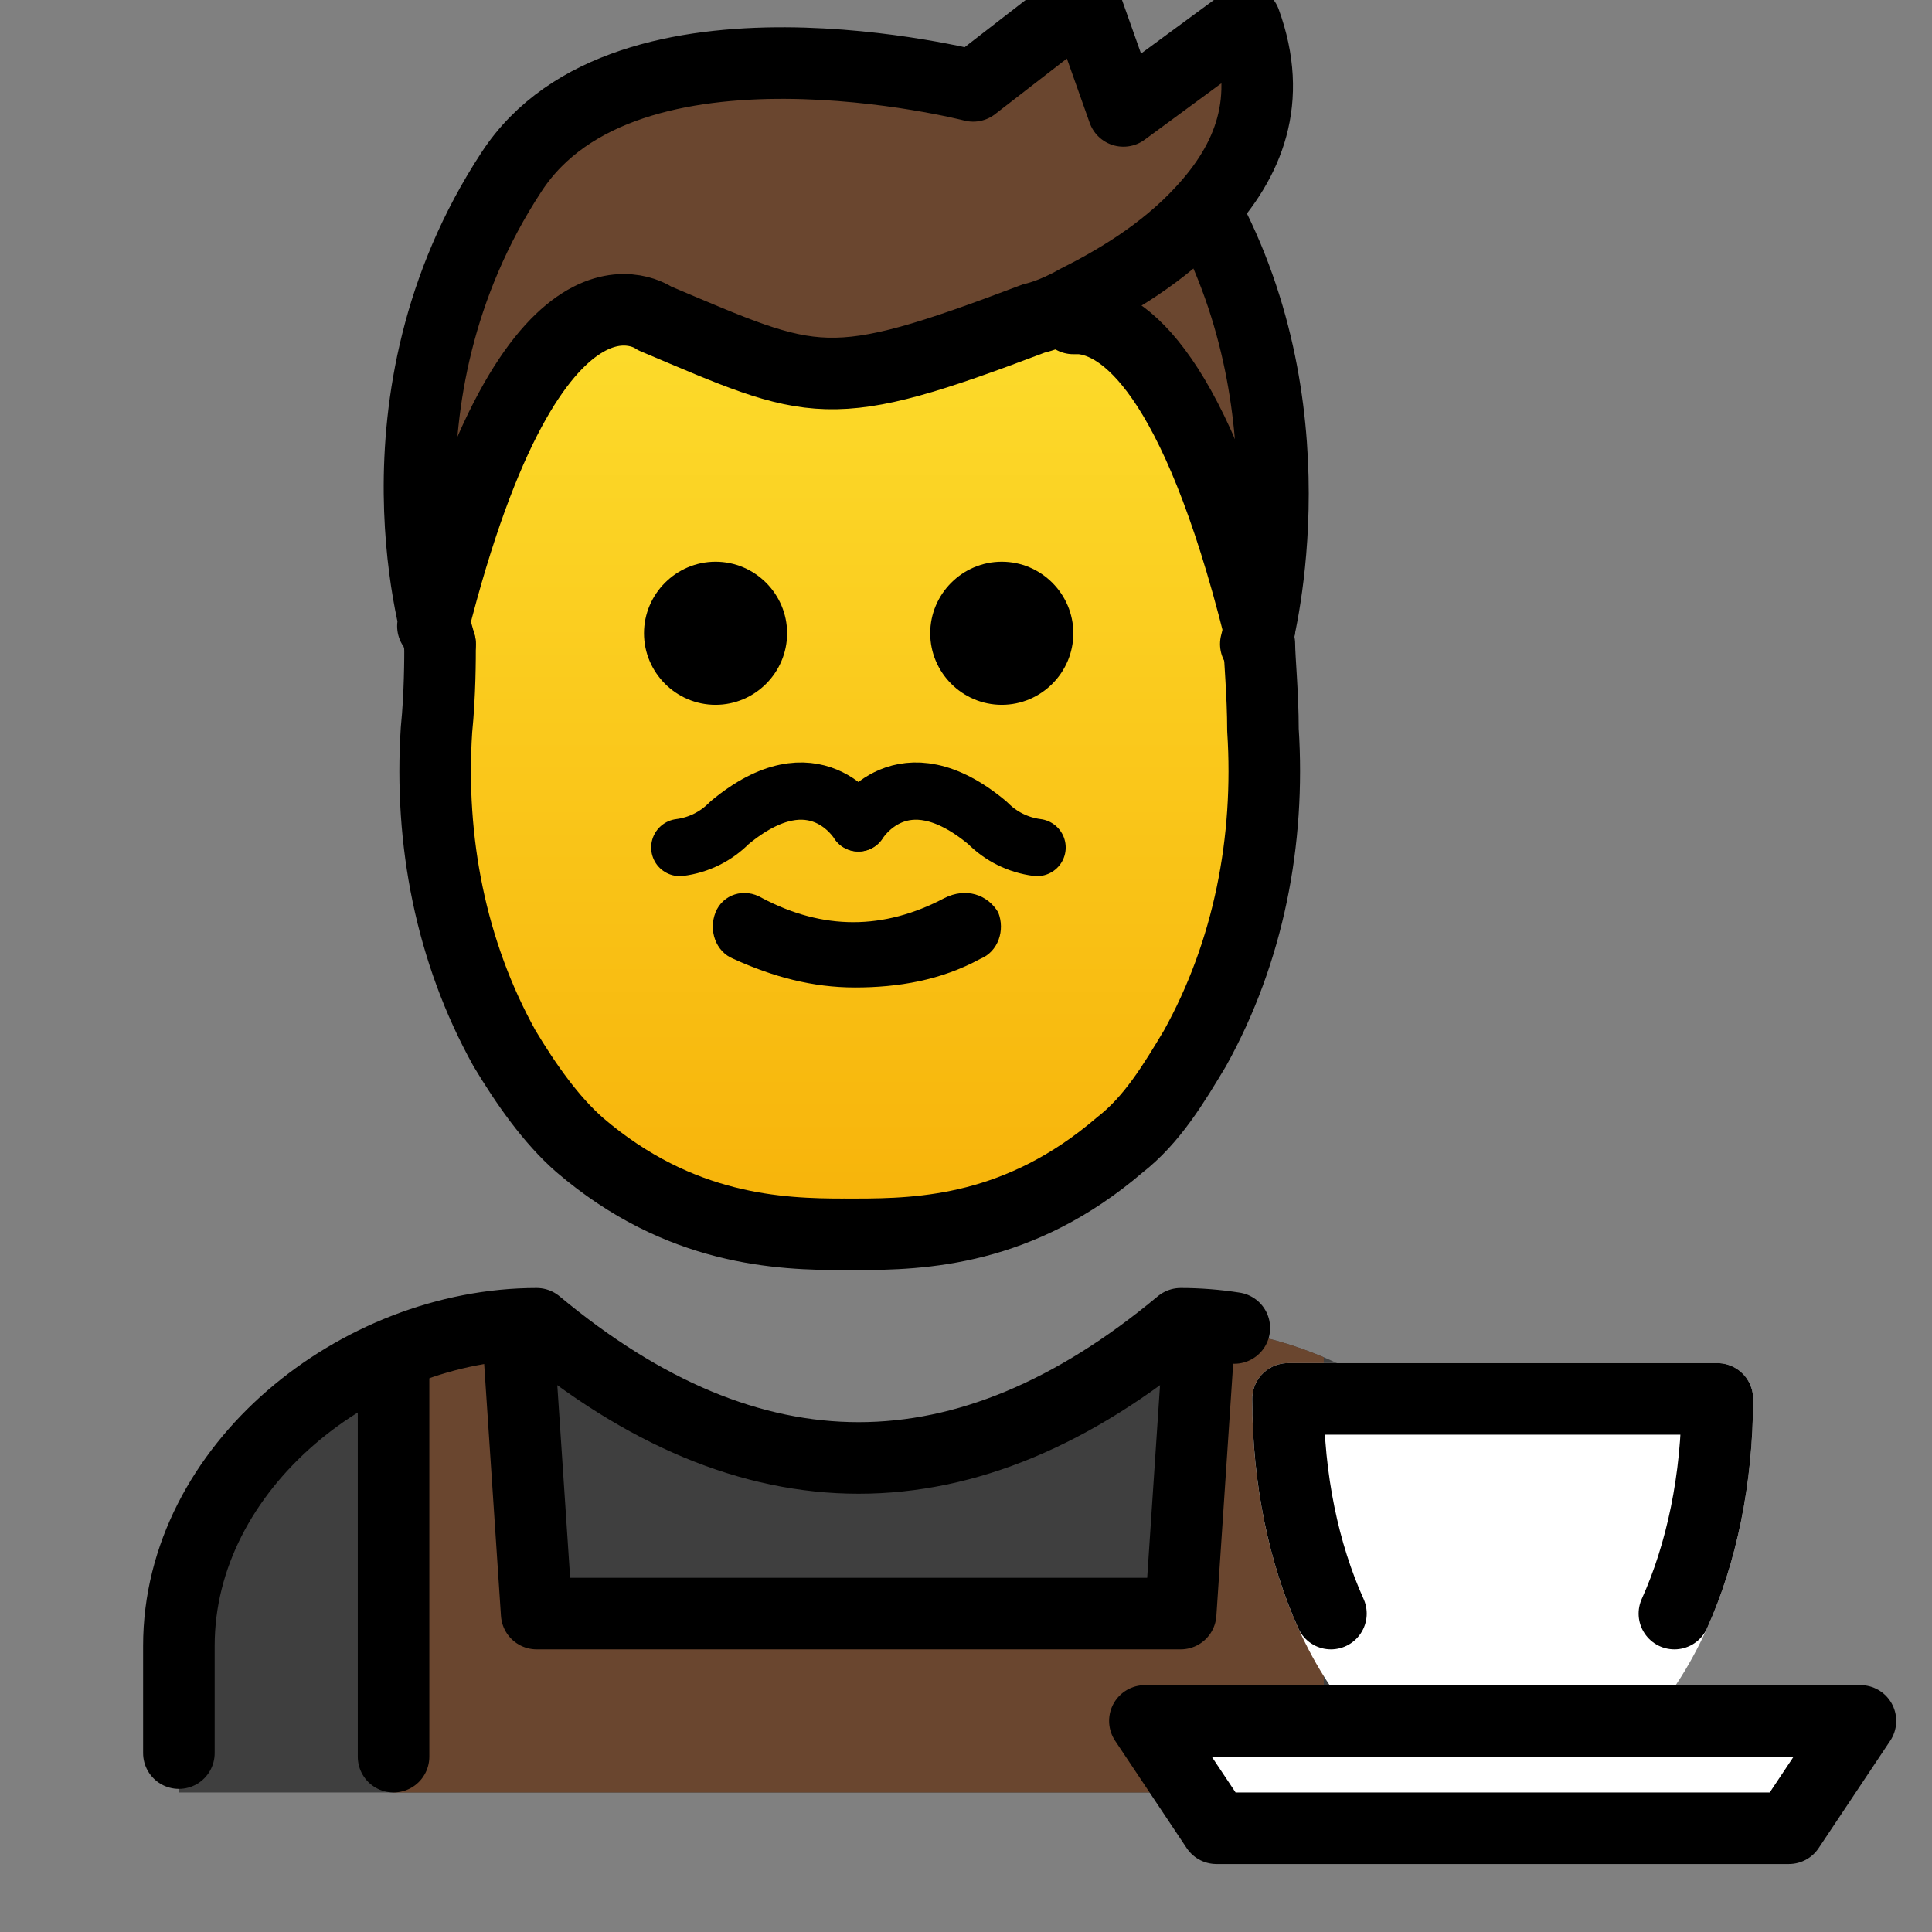 <svg viewBox="9 9 54 54" xmlns="http://www.w3.org/2000/svg">
  <rect x="9" y="9" width="54" height="54" fill="#808080" stroke="none"/>
  <defs>
    <linearGradient id="yellow-gradient" x1="0%" x2="0%" y1="0%" y2="100%">
      <stop offset="0%" style="stop-color:#FDE02F;stop-opacity:1;"/>
      <stop offset="100%" style="stop-color:#F7B209;stop-opacity:1;"/>
    </linearGradient>
  </defs>
  <g id="skin">
    <ellipse cx="33" cy="29.5" fill="url(#yellow-gradient)" rx="12" ry="14.5"/>
  </g>
  <g id="hair">
    <path d="M42.8 15.1C45.8 20.9 44.1 27 44.1 27C44.1 26.9 44.1 26.8 44.1 26.6C42.3 19.4 40.3 18 39.1 17.9V17.5C40.1 17 41.5 16.1 42.6 14.9L42.8 15.1Z" fill="#6A462F"/>
    <path d="M43.9 9.7C44.7 11.9 44 13.6 42.7 15C41.6 16.2 40.2 17 39.2 17.5C38.5 17.9 38 18 38 18C32.2 20.2 31.9 19.9 27.4 18C27.4 18 24 15.5 21.2 26.6C21.2 26.7 21.2 26.8 21.2 27C21.2 27 19 20.2 23.2 13.8C26.4 8.9 36.1 11.4 36.1 11.4L39.2 9L40.3 12.1L43.9 9.7Z" fill="#6A462F"/>
  </g>
  <g id="color">
    <path d="M14 59.1V55.1C14 50.1 19 46.1 24 46.1C30 51.1 36 51.1 42 46.1C47 46.1 52 50.1 52 55.1V59.1" fill="#3F3F3F"/>
    <path clip-rule="evenodd" d="M23.048 46.148C22.002 46.252 20.971 46.524 20 46.936V59.1H46V46.936C45.174 46.586 44.305 46.336 43.42 46.206L42.5 46.6L42 54.1H24L23.5 46.6L23.048 46.148Z" fill="#6A462F" fill-rule="evenodd"/>
    <path d="M41 57.1L61 57.1L59 60.1H43L41 57.1Z" fill="#fff"/>
    <g>
      <path clip-rule="evenodd" d="M51 58.1C54.314 58.1 57 53.623 57 48.1H45C45 53.623 47.686 58.1 51 58.1Z" fill="#fff" fill-rule="evenodd"/>
      <path d="M57 48.1H58C58 47.548 57.552 47.1 57 47.1V48.1ZM45 48.1V47.1C44.448 47.1 44 47.548 44 48.1H45ZM56 48.1C56 50.711 55.363 53.027 54.385 54.657C53.395 56.306 52.168 57.1 51 57.1V59.1C53.146 59.1 54.918 57.655 56.1 55.685C57.294 53.696 58 51.011 58 48.1H56ZM45 49.1H57V47.1H45V49.1ZM51 57.1C49.832 57.1 48.605 56.306 47.615 54.657C46.637 53.027 46 50.711 46 48.1H44C44 51.011 44.706 53.696 45.9 55.685C47.082 57.655 48.854 59.1 51 59.1V57.1Z" fill="#fff"/>
    </g>
  </g>
  <g id="line">
    <path d="M37 24.7C38.1 24.7 39 25.6 39 26.7C39 27.8 38.1 28.7 37 28.7C35.9 28.7 35 27.8 35 26.7C35 25.6 35.9 24.7 37 24.7Z" fill="#000"/>
    <path d="M36.9 34.5C37.1 35 36.9 35.6 36.4 35.8C35.3 36.4 34.1 36.6 32.9 36.6C31.7 36.6 30.6 36.3 29.5 35.8C29 35.6 28.8 35 29 34.5C29.2 34 29.8 33.8 30.3 34.1C32 35 33.7 35 35.4 34.1C36 33.8 36.6 34 36.9 34.5Z" fill="#000"/>
    <path d="M33 32C33 32 34.2 30 36.6 32C36.972 32.379 37.461 32.621 37.987 32.688" fill="none" stroke="#000" stroke-linecap="round" stroke-linejoin="round" stroke-width="1.6"/>
    <path d="M32.987 32C32.987 32 31.788 30 29.387 32C29.015 32.379 28.527 32.621 28 32.688" fill="none" stroke="#000" stroke-linecap="round" stroke-linejoin="round" stroke-width="1.6"/>
    <path d="M29 24.7C30.1 24.7 31 25.6 31 26.7C31 27.8 30.1 28.7 29 28.7C27.9 28.7 27 27.8 27 26.7C27 25.6 27.9 24.7 29 24.7Z" fill="#000"/>
    <path d="M21.3 27C21.3 27.4 21.3 28.4 21.2 29.4C21 32.5 21.6 35.6 23.1 38.3C23.7 39.3 24.4 40.3 25.2 41C28 43.4 30.8 43.5 32.6 43.5" fill="none" stroke="#000" stroke-linecap="round" stroke-linejoin="round" stroke-miterlimit="10" stroke-width="2"/>
    <path d="M44.2 27C44.2 27.4 44.3 28.4 44.3 29.4C44.5 32.5 43.9 35.6 42.4 38.3C41.8 39.3 41.2 40.3 40.3 41C37.5 43.4 34.8 43.5 32.9 43.5C32.8 43.5 32.7 43.5 32.6 43.5" fill="none" stroke="#000" stroke-linecap="round" stroke-linejoin="round" stroke-miterlimit="10" stroke-width="2"/>
    <path d="M21.3 27C21.3 27 19.1 20.2 23.3 13.8C26.5 8.9 36.2 11.4 36.2 11.4L39.3 9L40.4 12.1L43.8 9.6C44.6 11.8 43.9 13.5 42.6 14.9C41.5 16.1 40.1 16.9 39.1 17.4C38.4 17.8 37.9 17.9 37.9 17.9C32.1 20.1 31.8 19.8 27.3 17.9C27.3 17.9 23.9 15.4 21.1 26.5" fill="none" stroke="#000" stroke-linecap="round" stroke-linejoin="round" stroke-miterlimit="10" stroke-width="2"/>
    <path d="M39 17.9C39.1 17.9 39.1 17.9 39.2 17.9C40.4 18 42.4 19.4 44.2 26.6" fill="none" stroke="#000" stroke-linecap="round" stroke-linejoin="round" stroke-miterlimit="10" stroke-width="2"/>
    <path d="M42.8 15.1C45.8 20.9 44.1 27 44.1 27" fill="none" stroke="#000" stroke-linecap="round" stroke-linejoin="round" stroke-miterlimit="10" stroke-width="2"/>
    <g>
      <path d="M14 58V55C14 50 19 46 24 46C30 51 36 51 42 46C42.502 46 43.003 46.04 43.5 46.118" fill="none" stroke="#000" stroke-linecap="round" stroke-linejoin="round" stroke-width="2"/>
      <path d="M23.5 46.6L24 54.1H42L42.5 46.6" fill="none" stroke="#000" stroke-linejoin="round" stroke-width="2"/>
      <path d="M20 47.1V58.1" fill="none" stroke="#000" stroke-linecap="round" stroke-width="2"/>
      <path d="M46.2 54.1C45.446 52.429 45 50.351 45 48.1H57C57 50.351 56.554 52.429 55.8 54.1" fill="none" stroke="#000" stroke-linecap="round" stroke-linejoin="round" stroke-width="2"/>
      <path d="M41 57.1L61 57.1L59 60.1H43L41 57.1Z" fill="none" stroke="#000" stroke-linejoin="round" stroke-width="2"/>
    </g>
  </g>
</svg>
